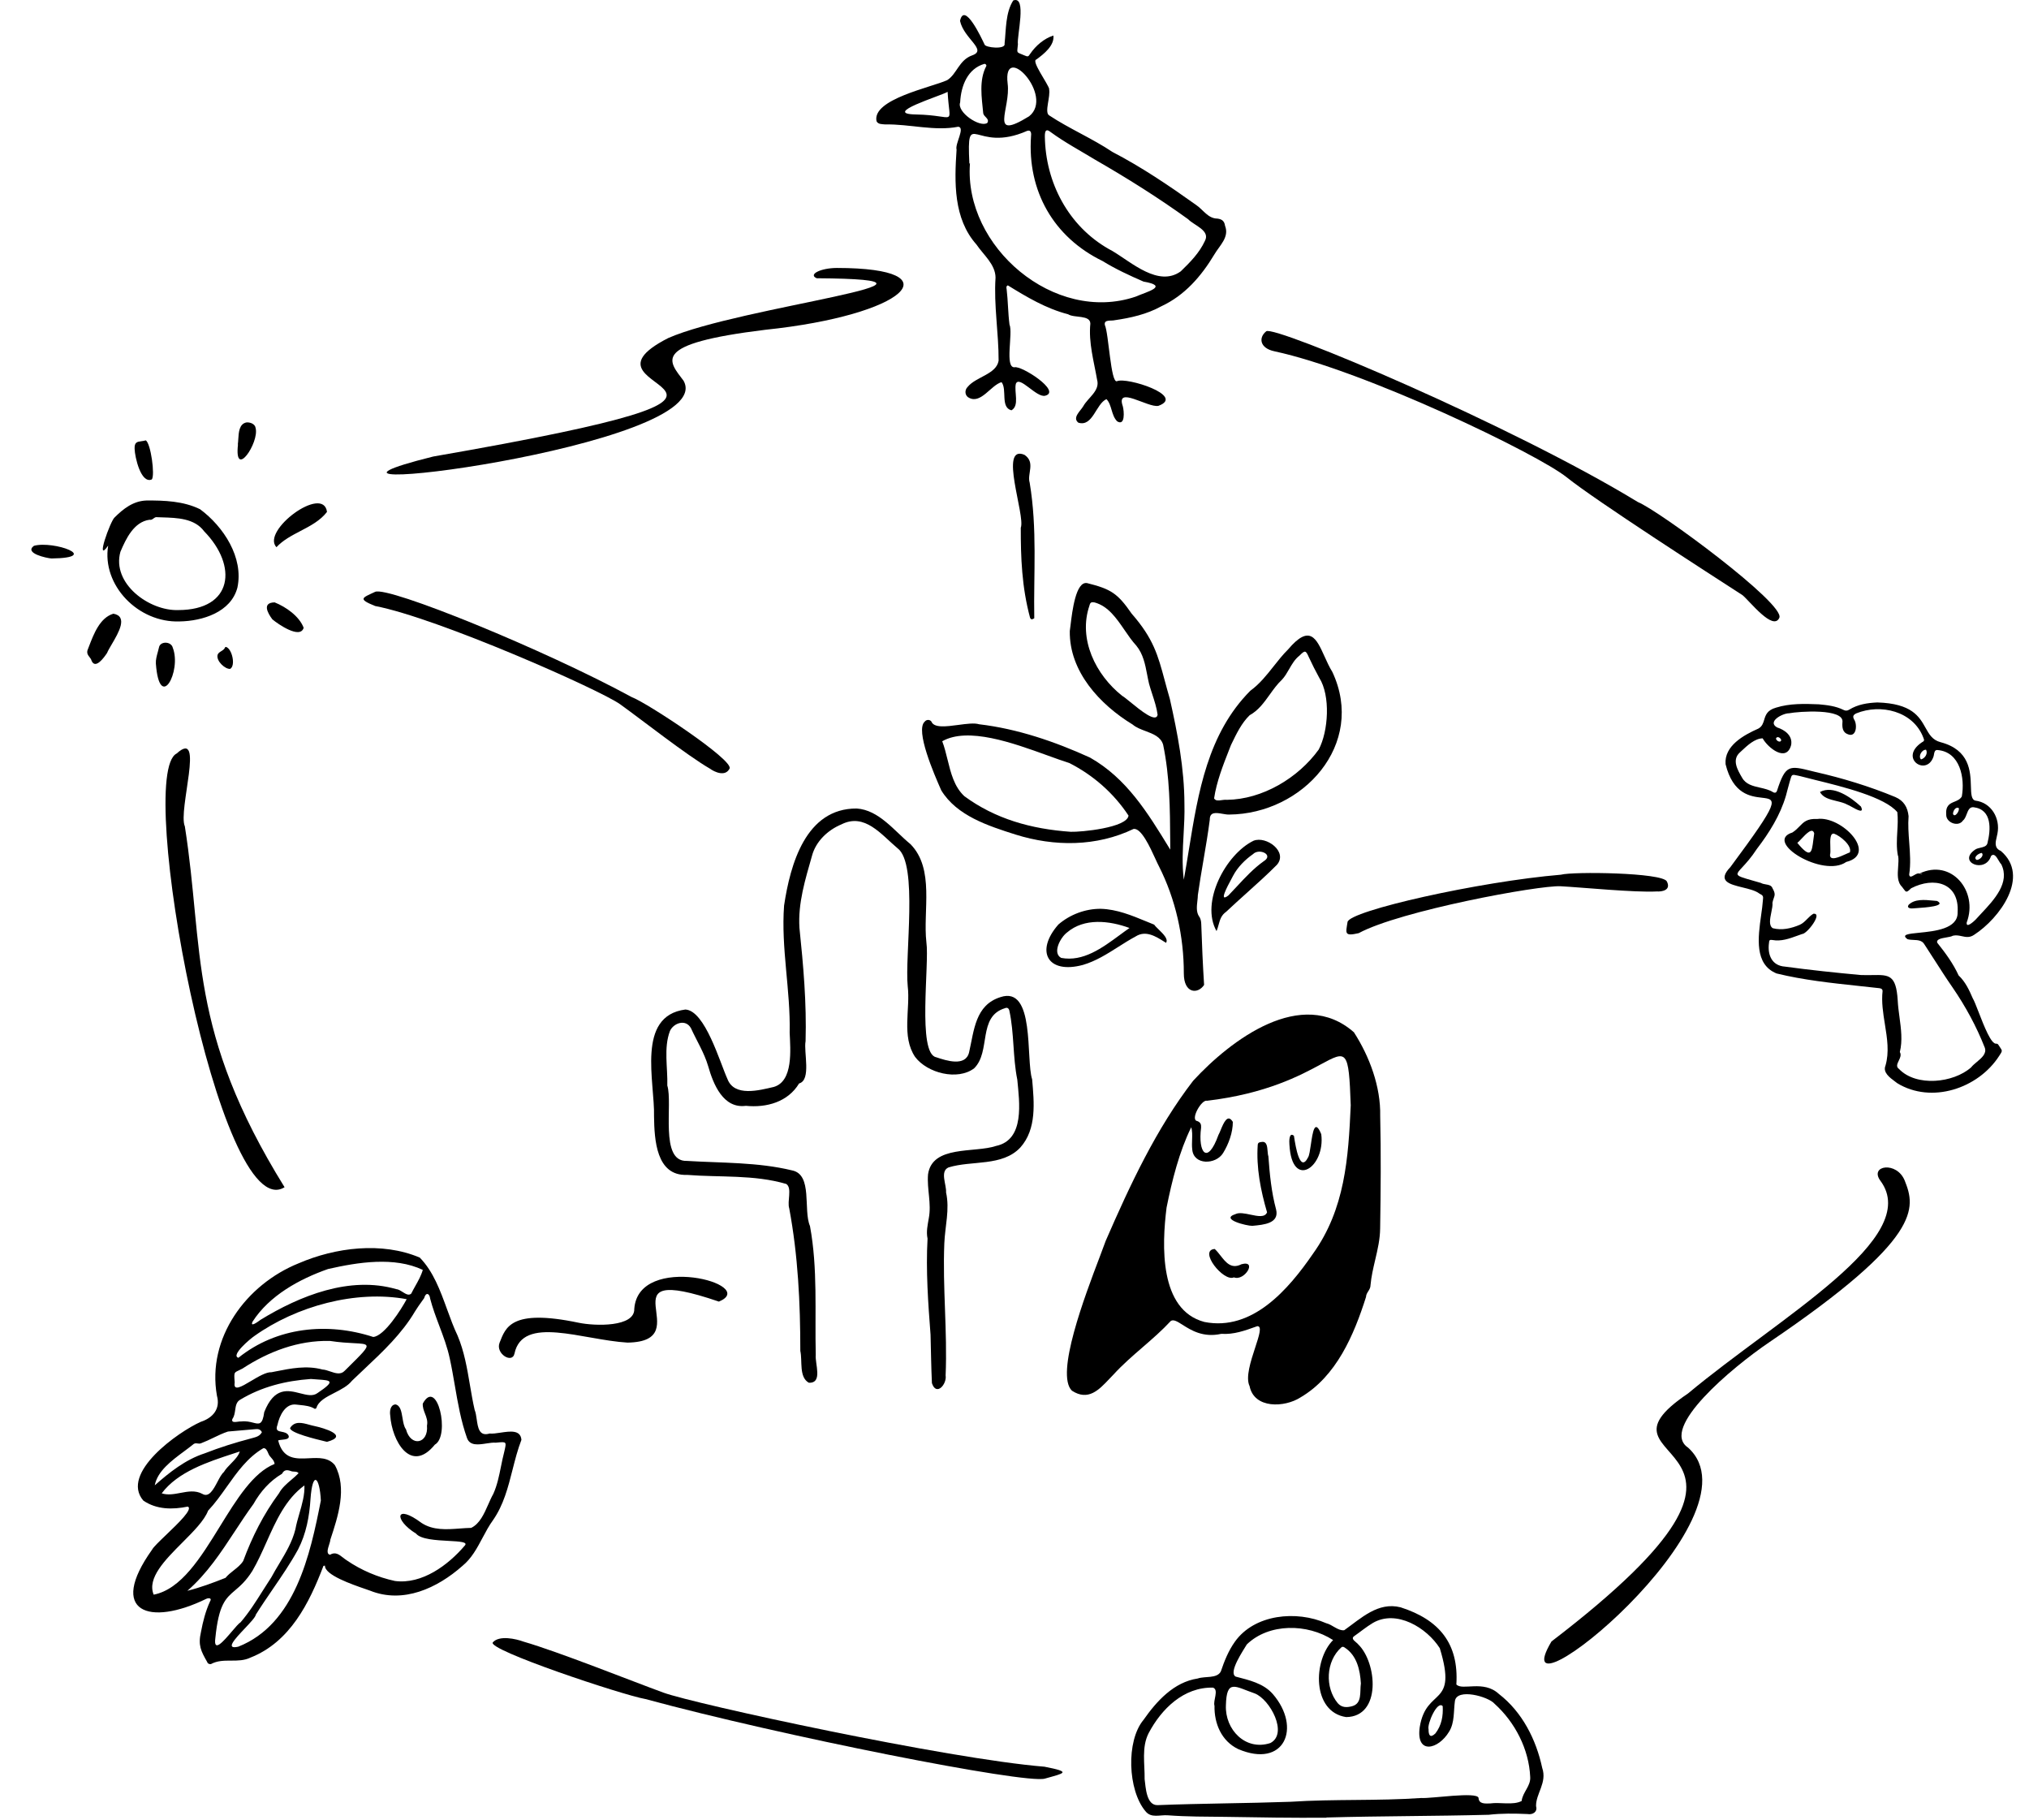 <svg width="387" height="347" viewBox="0 0 387 347" fill="none" xmlns="http://www.w3.org/2000/svg">
<path fill-rule="evenodd" clip-rule="evenodd" d="M176.695 179.69C177.295 183.826 174.931 200.905 178.561 201.607C180.495 202.261 184.171 203.465 184.838 200.676C185.804 196.464 186.003 191.666 190.813 190.148C197.478 187.91 195.623 201.976 196.866 205.832C197.237 210.223 197.776 215.292 194.607 218.826C191.163 222.487 185.384 221.242 180.914 222.62C179.224 223.369 180.556 225.922 180.446 227.381C181.172 230.651 180.245 233.83 180.114 237.109C179.768 245.51 180.72 253.892 180.362 262.287C180.633 263.924 178.603 266.346 177.75 263.757C177.602 260.682 177.571 257.598 177.487 254.52C177.032 248.539 176.576 242.289 176.915 236.194C176.633 234.878 176.938 233.581 177.152 232.308C177.694 229.5 176.776 226.737 177.009 223.941C177.81 218.321 185.881 219.906 189.993 218.519C195.509 217.346 194.433 210.152 194.034 205.888C193.155 201.535 193.457 197.031 192.515 192.708C192.395 192.236 192.085 192.075 191.677 192.256C186.428 193.851 189.051 200.522 185.803 203.72C182.653 206.107 176.881 204.653 174.543 201.549C171.906 197.625 173.658 192.401 173.135 188.067C172.538 182.29 175.167 164.712 171.202 161.766C168.091 159.165 164.947 154.952 160.485 157.204C157.883 158.289 155.595 160.448 154.868 163.222C153.598 167.699 152.181 172.206 152.481 176.929C153.23 184.147 153.859 191.278 153.651 198.551C153.258 200.587 154.792 205.963 152.413 206.609C150.282 210.144 146.214 211.267 142.266 210.873C137.935 211.452 136.052 206.746 135.076 203.322C134.326 200.758 132.893 198.488 131.79 196.069C130.778 194.231 128.447 195.111 127.78 196.607C126.556 199.842 127.38 203.59 127.278 207.003C128.373 210.48 125.761 221.549 130.983 221.376C137.687 221.788 144.54 221.6 151.082 223.188C155.055 223.982 153.165 230.741 154.49 233.795C155.995 241.912 155.395 250.171 155.593 258.381C155.423 260.05 156.984 263.797 154.273 263.679C152.347 262.605 153.077 259.511 152.649 257.615C152.649 248.486 152.213 239.417 150.534 230.429C150.1 229.116 151.134 226.553 149.972 225.776C143.836 223.967 137.351 224.544 131.028 224.042C125.141 224.275 124.817 217.303 124.746 212.911C124.924 206.318 121.288 193.747 130.719 192.51C134.473 192.685 137.314 202.614 138.744 205.746C140.055 209.211 144.801 207.917 147.592 207.271C151.325 206.182 150.757 200.142 150.616 196.949C150.799 188.819 148.95 180.812 149.551 172.687C150.738 164.789 153.691 154.131 163.399 154.176C167.655 154.464 170.552 158.437 173.658 160.972C178.327 165.726 176.004 173.69 176.695 179.69Z" fill="currentColor"/>
<path fill-rule="evenodd" clip-rule="evenodd" d="M45.448 83.753C45.426 84.117 45.405 84.46 45.359 84.751L45.393 84.754C44.618 91.574 49.496 84.413 48.754 81.616C48.651 80.815 47.667 80.491 47.003 80.556C45.624 80.832 45.528 82.425 45.448 83.753ZM25.676 85.608C25.617 84.318 26.158 84.245 26.948 84.139C27.212 84.103 27.505 84.064 27.813 83.974C28.769 84.587 29.592 90.663 28.954 91.427C26.876 92.314 25.719 87.144 25.676 85.608ZM34.003 116.337C44.47 116.318 45.364 107.877 38.938 101.316C37.114 98.844 33.814 98.745 30.903 98.658H30.903C30.513 98.647 30.13 98.635 29.759 98.618C29.557 98.661 29.403 98.774 29.254 98.883L29.254 98.883C29.041 99.04 28.839 99.188 28.521 99.114C25.534 99.516 24.022 102.738 22.965 105.23C21.288 111.277 28.458 116.526 34.003 116.337ZM20.63 104.045C18.05 107.719 21.063 99.324 21.853 98.68C23.507 97.032 25.401 95.531 27.909 95.443C31.366 95.415 35.014 95.559 38.16 97.107C42.625 100.415 46.509 106.307 45.281 112.061C44.05 116.748 38.626 118.432 34.253 118.504C26.357 118.786 19.384 111.596 20.63 104.045ZM62.37 97.617C61.09 99.284 59.199 100.272 57.31 101.258C55.637 102.132 53.967 103.005 52.728 104.347C49.747 101.227 61.688 92.348 62.37 97.617ZM16.965 123.278C16.867 123.534 16.772 123.782 16.679 124.02C16.544 124.63 16.789 124.94 17.049 125.269C17.218 125.481 17.393 125.702 17.474 126.017C18.22 127.708 19.895 125.309 20.421 124.517C20.589 124.097 20.931 123.516 21.316 122.861C22.63 120.625 24.45 117.527 21.627 117.028C19.068 117.783 17.894 120.852 16.965 123.278ZM30.104 124.316L30.104 124.316L30.104 124.316C30.197 123.978 30.291 123.636 30.367 123.291C30.754 122.225 32.682 122.336 32.961 123.531C34.678 127.978 30.429 135.927 29.73 126.545C29.685 125.835 29.891 125.087 30.104 124.316ZM51.944 118.099C53.02 119.006 57.27 121.955 57.919 119.712C57.072 117.494 54.549 115.739 52.385 114.87C49.989 114.913 51 116.837 51.944 118.099ZM9.811 106.497C8.965 106.442 4.528 105.517 6.47 104.083C10.204 103.048 19.502 106.38 9.811 106.497ZM42.204 124.171C41.9 124.361 41.599 124.549 41.498 124.887C41.214 126.069 42.97 127.651 43.91 127.547C44.979 126.915 44.263 123.768 43.15 123.378C43.104 123.348 42.94 123.399 42.933 123.434C42.821 123.786 42.511 123.979 42.204 124.171Z" fill="currentColor"/>
<path fill-rule="evenodd" clip-rule="evenodd" d="M180.743 17.515C179.385 18.313 168.044 21.713 174.706 21.829C182.625 21.979 181.115 24.372 180.743 17.515ZM183.133 19.525C182.443 21.386 186.909 24.388 188.308 23.445C188.826 22.609 187.614 22.32 187.529 21.544C187.252 18.62 186.689 15.319 188.115 12.607C188.219 12.394 187.967 12.14 187.736 12.185C184.628 13.086 183.299 16.247 183.133 19.525ZM192.19 15.935C192.834 20.703 188.449 27.003 196.287 22.175C201.207 18.274 191.195 7.703 192.19 15.935ZM199.312 26.818C199.691 35.608 204.312 43.74 212.186 47.87C215.838 50.033 220.975 54.807 225.215 51.738C227.001 50.004 228.764 48.226 229.82 45.937C230.89 43.937 227.733 42.982 226.618 41.804C220.921 37.693 214.994 33.973 208.908 30.474C206.045 28.73 203.075 27.152 200.363 25.162C199.055 24.106 199.303 25.992 199.312 26.818ZM184.893 31.172C184.93 31.172 184.966 31.171 185.003 31.171C183.814 47.051 201.129 61.804 216.603 56.569C218.724 55.634 223.111 54.563 218.103 53.694C215.422 52.529 212.775 51.307 210.284 49.77C200.928 45.219 195.937 36.389 196.649 26.032C196.725 25.5 196.702 24.699 195.922 24.952C185.904 29.395 184.364 20.263 184.893 31.172ZM200.089 16.961C200.425 18.396 199.172 21.362 200.08 21.981C203.97 24.557 208.302 26.379 212.189 28.98C217.782 31.883 222.97 35.402 228.099 39.055C229.51 39.993 230.375 41.671 232.213 41.684C233.15 41.81 233.534 42.217 233.659 43.056C234.509 45.226 232.636 46.787 231.621 48.521C229.123 52.683 225.956 56.341 221.491 58.412C218.722 59.938 215.687 60.615 212.591 61.065C211.942 61.241 210.515 60.864 210.734 61.975C211.474 63.568 211.856 73.17 213.048 72.692C214.858 71.847 226.241 75.469 220.94 77.394C218.928 77.784 212.753 73.462 214.158 77.472C214.406 78.384 214.644 81.304 213.086 80.348C211.922 79.188 212.108 77.195 211.038 76.111C209.026 77.002 208.448 81.461 205.674 80.6C204.471 79.639 206.106 78.356 206.62 77.456C207.541 75.805 209.845 74.518 209.254 72.415C208.642 68.88 207.606 65.34 207.966 61.718C207.96 60.004 204.874 60.68 203.723 59.927C199.538 58.858 195.824 56.635 192.231 54.418C191.843 54.573 191.973 54.93 192.005 55.199C192.269 57.421 192.257 59.661 192.545 61.888C193.258 63.518 191.57 70.147 193.507 70.038C194.792 69.666 202.498 74.592 199.39 75.453C197.728 75.951 194.423 71.49 193.757 73.189C193.397 74.742 194.497 77.349 192.917 78.244C190.767 77.694 192.132 74.26 191.028 72.873C189.027 73.439 187.145 77.002 184.899 75.894C184.032 75.534 183.9 74.42 184.578 73.764C186.162 71.835 190.042 71.376 190.47 68.779C190.491 63.491 189.531 58.239 189.883 52.943C189.866 50.411 187.584 48.613 186.249 46.635C181.835 41.679 182.033 34.752 182.452 28.536C182.114 27.437 184.148 24.316 182.773 24.166C178.27 25.065 173.474 23.631 168.854 23.729C168.251 23.664 167.494 23.74 167.185 23.113C166.283 18.932 177.581 16.675 180.653 15.291C182.523 14.121 182.891 11.455 185.442 10.552C188.377 9.513 183.842 7.401 183.109 3.978C183.931 0.206 187.234 7.311 187.777 8.461C187.864 9.1 191.876 9.49 191.606 8.343C191.901 5.629 191.77 2.412 193.259 0.087C195.937 -0.909 193.906 6.95 194.151 8.443C194.024 10.218 193.681 9.845 195.429 10.581C196.045 10.84 196.132 10.829 196.486 10.27C197.559 8.696 199.155 7.342 200.92 6.774C201.142 8.69 199.12 10.284 197.666 11.348C196.626 11.597 199.932 16 200.133 17.012L200.089 16.961Z" fill="currentColor"/>
<path fill-rule="evenodd" clip-rule="evenodd" d="M272.476 329.76C272.461 330.869 272.77 331.522 273.771 330.561C274.96 329.023 275.28 327.241 275.174 325.356C274.151 324.185 272.169 328.773 272.476 329.76ZM259.567 321.014C259.412 318.472 258.824 315.701 256.488 314.183C256.274 314.016 256.017 313.96 255.822 314.16C252.88 316.802 252.673 321.786 255.157 324.787C255.917 325.653 256.871 325.626 257.867 325.371C259.858 324.851 259.333 322.638 259.567 321.014ZM233.822 325.207C233.629 329.809 237.556 333.944 242.302 332.386C245.755 330.584 242.227 324.061 239.339 322.932C235.571 321.639 233.95 320.081 233.822 325.207ZM254.268 312.751C249.334 309.558 242.022 309.507 237.811 313.58C237.168 314.687 234.221 318.938 235.688 319.717C238.237 320.393 240.954 320.972 242.767 323.036C248.321 329.478 244.966 337.295 236.161 333.537C232.964 331.995 231.582 328.659 231.646 325.287C231.327 324.292 232.538 322.237 231.357 321.817C225.757 321.697 221.53 325.875 219.087 330.496C217.704 333.191 218.366 336.359 218.318 339.268C218.527 340.85 218.649 344.303 220.806 344.225C229.248 343.894 237.724 343.887 246.174 343.585C254.471 343.043 262.802 343.445 271.096 342.865C272.858 343.01 281.726 341.608 282.008 342.843C282.069 344.064 283.308 343.919 284.203 343.904C286.12 343.622 288.582 344.3 290.233 343.434C290.417 341.749 292.005 340.584 291.861 338.822C291.614 333.554 288.975 328.415 285.052 324.886C283.906 323.529 277.841 321.847 277.5 324.391C277.225 326.344 277.476 328.464 276.394 330.215C274.335 333.652 270.023 334.675 270.795 329.333C272.059 321.585 278.102 325.707 274.617 314.299C272.153 310.421 266.369 306.853 261.853 309.484C260.585 310.246 259.458 311.184 258.256 312.026C257.538 312.569 258.742 313.141 259.056 313.567C262.634 317.013 263.548 327.358 256.757 327.436C250.221 326.459 250.409 316.605 254.268 312.751ZM252.981 346.626C246.541 346.674 240.103 346.572 233.665 346.462C230.025 346.423 226.383 346.438 222.749 346.166C221.236 346.046 219.575 346.773 218.477 345.385C215.119 341.405 214.732 331.997 218.117 327.955C220.607 324.4 223.891 320.765 228.443 320.08C229.793 319.595 232.157 320.146 232.859 318.719C233.528 316.735 234.312 314.781 235.539 313.061C239.297 307.787 247.303 307.059 252.951 309.535C254.135 309.809 255.207 311.023 256.392 310.872C259.61 308.59 262.835 305.415 267.143 306.504C274.508 308.866 278.262 313.406 277.778 321.209C278.883 322.459 282.947 320.291 285.884 323.023C290.354 326.475 292.993 331.724 294.151 337.118C295.123 339.96 292.935 342.008 292.976 344.417C293.312 345.5 292.355 346.11 291.328 345.924C288.869 345.817 286.411 345.781 283.959 346.065C273.636 346.34 263.304 346.296 252.981 346.585C252.981 346.599 252.981 346.612 252.981 346.626Z" fill="currentColor"/>
<path fill-rule="evenodd" clip-rule="evenodd" d="M220.798 136.309C220.629 134.999 220.195 133.665 219.767 132.35C219.554 131.694 219.342 131.043 219.166 130.403C219.027 129.823 218.914 129.235 218.801 128.647L218.801 128.647C218.425 126.685 218.049 124.727 216.729 123.11C215.927 122.249 215.215 121.209 214.495 120.157L214.495 120.157C212.943 117.891 211.354 115.572 208.751 114.873C208.151 114.786 207.945 114.862 207.796 115.481C205.613 121.847 208.971 128.692 214.053 132.702C214.341 132.856 214.912 133.322 215.606 133.888L215.606 133.888C217.563 135.484 220.496 137.877 220.798 136.309ZM234.019 152.523C240.769 152.433 247.58 148.388 251.522 142.938C253.376 139.454 253.804 132.658 251.621 129.24C250.919 127.952 250.249 126.643 249.638 125.312C249.053 123.995 248.913 123.957 247.858 125.02C246.97 125.709 246.422 126.661 245.878 127.607C245.471 128.314 245.067 129.017 244.523 129.604C243.621 130.447 242.898 131.456 242.178 132.461C241.095 133.971 240.018 135.473 238.347 136.393C236.825 137.861 235.832 139.916 234.908 141.829L234.791 142.071C234.679 142.357 234.566 142.644 234.453 142.932L234.453 142.932C233.264 145.955 232.045 149.055 231.569 152.251C231.879 152.743 232.371 152.672 232.963 152.586C233.289 152.539 233.646 152.487 234.019 152.523ZM204.228 158.618C206.154 158.687 214.97 157.85 215.249 155.53C212.43 151.258 208.526 147.831 203.972 145.511C202.73 145.119 201.307 144.604 199.775 144.049L199.775 144.049C193.198 141.669 184.619 138.564 179.716 141.35C180.137 142.45 180.431 143.643 180.726 144.843C181.36 147.419 182.001 150.029 183.935 151.826C189.804 156.144 196.653 158.093 204.228 158.618ZM223.211 162.024C223.207 161.498 223.204 160.974 223.201 160.451C223.16 154.209 223.121 148.135 221.849 142.007C221.406 140.508 219.957 139.961 218.503 139.413C217.603 139.074 216.701 138.734 216.036 138.167C209.787 134.356 203.935 128.073 204.046 120.334C204.086 120.075 204.13 119.708 204.183 119.267L204.183 119.267C204.518 116.489 205.202 110.806 207.346 111.193C211.895 112.328 213.173 113.146 215.844 117.014C220.001 121.763 220.857 124.946 222.161 129.797C222.448 130.863 222.757 132.01 223.127 133.272C224.608 139.852 225.896 146.539 225.911 153.312C225.965 155.288 225.857 157.228 225.749 159.162C225.59 162.009 225.431 164.843 225.793 167.757C226.138 165.862 226.451 163.937 226.765 162.002L226.765 162.002C228.533 151.116 230.354 139.895 238.479 131.723C240.263 130.423 241.586 128.749 242.914 127.07C243.789 125.962 244.667 124.851 245.681 123.844C249.82 118.943 251.084 121.744 252.627 125.165C253.079 126.165 253.554 127.218 254.132 128.147C260.592 141.946 248.489 155.227 234.442 155.33C234.071 155.343 233.63 155.266 233.184 155.189C231.971 154.978 230.719 154.761 230.746 156.323C230.412 158.916 229.972 161.497 229.532 164.078C229.157 166.273 228.783 168.469 228.473 170.674C228.469 171.037 228.425 171.422 228.381 171.813C228.267 172.818 228.148 173.865 228.666 174.699C229.017 175.15 229.102 175.668 229.121 176.218C229.249 180.086 229.418 183.955 229.663 187.816C228.473 189.629 225.793 189.494 225.796 185.621C225.801 178.584 224.248 171.501 221.03 165.154C220.861 164.839 220.638 164.352 220.375 163.777L220.375 163.777C219.336 161.505 217.67 157.863 216.209 158.074C209.129 161.475 201.107 161.463 193.709 159.147L193.656 159.131C188.502 157.489 182.501 155.576 179.531 150.715L179.431 150.488C178.25 147.795 174.495 139.233 176.388 137.599C176.694 137.197 177.34 137.175 177.645 137.587C178.13 138.861 180.486 138.546 182.785 138.238H182.785C184.327 138.032 185.842 137.829 186.751 138.111C194.057 138.973 201.231 141.424 207.905 144.466C214.89 148.429 218.897 154.975 223.023 161.716L223.211 162.024ZM215.435 176.962C211.599 175.556 206.808 174.99 203.499 177.834C202.289 178.744 200.659 181.712 202.4 182.664C206.578 183.455 210.24 180.758 213.533 178.333L213.533 178.333C214.181 177.856 214.814 177.39 215.435 176.962ZM209.963 173.304C213.011 173.387 215.861 174.563 218.637 175.709C219.141 175.917 219.642 176.124 220.142 176.323C220.319 176.584 220.651 176.906 221.011 177.257C221.864 178.088 222.881 179.077 222.403 179.791C222.307 179.731 222.211 179.671 222.114 179.609C220.441 178.555 218.535 177.353 216.613 178.57C215.485 179.176 214.396 179.866 213.307 180.557L213.307 180.557C211.164 181.916 209.02 183.275 206.573 183.996C199.818 185.833 197.376 181.407 201.87 176.297C204.076 174.393 207.033 173.276 209.963 173.304ZM235.17 167.048C236.046 165.368 237.473 163.94 238.984 162.883C240.166 161.666 243.049 163.01 241.014 164.246C239.105 165.608 237.523 167.311 235.94 169.015C235.398 169.599 234.855 170.183 234.299 170.754C232.375 172.23 234.117 169.009 234.88 167.597C235.017 167.343 235.123 167.147 235.17 167.048ZM239.099 160.319C233.809 162.883 228.91 172.054 232.038 177.557C232.211 177.129 232.326 176.715 232.435 176.319C232.701 175.363 232.935 174.52 233.883 173.859C235.16 172.652 236.469 171.476 237.777 170.3C239.738 168.538 241.699 166.776 243.556 164.908C245.693 162.422 241.535 159.361 239.099 160.319Z" fill="currentColor"/>
<path fill-rule="evenodd" clip-rule="evenodd" d="M338.748 140.803C338.965 140.307 339.637 140.684 339.742 141.136C339.608 141.75 338.716 141.239 338.748 140.803ZM372.507 155.201C372.501 154.683 372.951 153.826 373.571 154.068C373.902 154.474 372.84 156.088 372.507 155.201ZM377.997 162.649C378.517 163.202 377.49 164.039 377.015 163.976C376.306 163.557 377.288 162.728 377.997 162.649ZM366.406 144.814C365.806 144.186 366.589 142.915 367.366 142.97C367.748 143.673 367.192 144.603 366.406 144.814ZM362.046 163.209L362.004 163.207C361.7 161.67 361.79 160.124 361.879 158.585C361.952 157.34 362.024 156.101 361.887 154.875C359.506 151.996 351.541 150.037 346.234 148.732C345.118 148.457 344.12 148.212 343.316 147.993C343.164 147.96 343.027 147.929 342.903 147.901C342.332 147.773 342.047 147.71 341.866 147.818C341.686 147.925 341.607 148.201 341.45 148.75L341.45 148.75C341.413 148.88 341.371 149.026 341.323 149.188C341.17 149.703 341.035 150.222 340.901 150.742L340.901 150.742L340.901 150.742L340.901 150.743C340.815 151.076 340.729 151.409 340.638 151.74C339.556 155.444 337.445 158.818 335.109 161.865C333.998 163.57 332.991 164.654 332.307 165.39C331.699 166.045 331.347 166.423 331.408 166.717C331.49 167.119 332.345 167.362 334.371 167.939L334.371 167.939C334.81 168.064 335.304 168.204 335.857 168.366C336.149 168.536 336.491 168.594 336.822 168.65C337.374 168.743 337.895 168.831 338.099 169.427C338.644 170.365 338.514 170.728 338.311 171.293C338.229 171.524 338.133 171.79 338.068 172.142C338.127 172.623 337.992 173.284 337.852 173.97C337.601 175.197 337.334 176.504 338.131 177.003C339.873 177.46 341.657 177.04 343.28 176.352C343.84 176.103 344.267 175.674 344.697 175.241L344.697 175.241C345.06 174.877 345.424 174.51 345.873 174.247C347.76 174.051 344.645 178.127 343.726 178.109C343.433 178.21 343.14 178.316 342.845 178.424L342.845 178.424C341.294 178.988 339.713 179.564 338.041 179.249C337.568 179.165 337.415 179.299 337.411 179.792C337.088 182.064 337.941 184.163 340.473 184.329C345.272 184.98 350.075 185.484 354.889 185.929C355.723 185.962 356.47 185.95 357.138 185.939H357.138H357.138C360.29 185.887 361.661 185.864 361.958 190.759C362.01 191.809 362.153 192.874 362.296 193.942L362.296 193.942C362.598 196.191 362.901 198.452 362.365 200.617C362.69 201.165 362.414 201.737 362.156 202.273C361.868 202.87 361.603 203.421 362.208 203.846C365.496 207.282 372.581 206.536 375.967 203.535C376.227 203.194 376.624 202.862 377.034 202.52C377.961 201.747 378.953 200.919 378.577 199.81C376.983 195.739 374.894 191.904 372.423 188.302C371.246 186.613 370.138 184.88 369.029 183.148C368.371 182.118 367.712 181.089 367.04 180.07C366.595 179.309 365.795 179.274 364.988 179.238C364.589 179.22 364.189 179.202 363.829 179.097C362.594 178.212 363.961 178.076 366.01 177.872C369.005 177.574 373.459 177.131 373.386 173.992C373.746 168.327 368.875 167.13 364.519 169.387C363.627 170.264 363.559 170.171 363.084 169.518C362.998 169.399 362.898 169.261 362.777 169.107C361.83 168.177 361.936 166.74 362.039 165.333C362.094 164.59 362.148 163.856 362.046 163.209ZM365.092 166.882C365.447 166.675 365.833 166.45 366.116 166.593C366.17 166.598 366.225 166.601 366.279 166.604H366.279C366.405 166.611 366.53 166.618 366.653 166.647C366.549 166.533 366.411 166.55 366.272 166.567C366.218 166.574 366.164 166.58 366.112 166.579C372.182 163.652 377.374 169.95 375.121 175.901C374.966 177.1 376.459 175.723 376.802 175.382C377.135 175.007 377.505 174.612 377.892 174.201L377.892 174.201L377.892 174.201C380.348 171.587 383.456 168.28 381.7 164.795C381.543 164.652 381.38 164.378 381.207 164.086C380.803 163.404 380.343 162.627 379.762 163.232C378.68 166.66 373.247 164.413 376.717 162.021C376.984 161.83 377.354 161.745 377.723 161.66C378.318 161.523 378.911 161.387 379.069 160.811C379.731 158.175 379.983 154.373 376.437 153.933C375.651 153.849 375.388 154.535 375.115 155.246C374.932 155.724 374.744 156.213 374.39 156.488C373.532 157.745 371.259 156.908 371.213 155.45C371.05 153.59 371.913 153.236 372.795 152.874C373.324 152.657 373.86 152.437 374.185 151.889C374.811 148.368 373.869 143.375 369.545 143.025C369.027 142.978 368.948 143.439 368.872 143.879L368.872 143.879L368.872 143.879C368.84 144.065 368.809 144.247 368.745 144.386C367.385 148.088 362.144 144.583 366.533 141.581C367.062 141.304 367.065 141.183 366.839 140.643C364.903 135.596 358.703 134.141 354.047 136.037C353.454 136.341 353.333 136.632 353.652 137.213C354.277 138.155 354.114 140.631 352.516 140.041C351.456 139.708 351.343 138.747 351.416 137.755C351.836 135.01 342.983 135.671 341.238 136.017C339.996 136.007 336.997 137.616 338.949 138.714C340.445 139.192 341.939 140.287 341.637 142.047C340.76 145.474 337.195 142.601 336.198 140.798C334.703 140.822 333.3 142.136 332.172 143.191L332.172 143.192L332.171 143.193C332.054 143.302 331.94 143.409 331.829 143.511C330.288 144.919 331.422 146.849 332.282 148.311L332.284 148.315C333.003 149.587 334.337 149.891 335.693 150.199C336.588 150.403 337.493 150.609 338.239 151.097C338.568 151.249 338.81 151.142 338.934 150.807C340.559 145.796 341.249 145.967 345.576 147.039L345.577 147.04L345.577 147.04C345.792 147.093 346.016 147.148 346.25 147.206C351.453 148.388 356.565 149.947 361.5 151.99C363.136 152.694 363.856 153.958 364.031 155.634C363.903 157.309 364.028 158.979 364.154 160.648V160.648V160.648C364.308 162.693 364.461 164.736 364.147 166.777C364.226 167.387 364.634 167.149 365.092 166.882ZM352.707 135.33C354.349 134.318 356.176 134.036 358.075 133.953C364.662 134.145 366.076 136.666 367.261 138.779C367.959 140.025 368.579 141.129 370.133 141.53C375.715 143 375.837 147.128 375.92 149.933C375.962 151.385 375.995 152.483 376.769 152.673C379.811 153.04 381.564 156.058 380.98 158.971C380.943 159.173 380.894 159.378 380.846 159.582C380.594 160.654 380.342 161.722 381.627 162.267C387.329 167.119 381.343 175.144 376.577 178.233C375.706 178.854 374.96 178.692 374.189 178.525C373.649 178.408 373.096 178.288 372.481 178.433C372.234 178.591 371.748 178.675 371.236 178.762C370.296 178.924 369.273 179.1 369.5 179.776C371.07 181.738 372.539 183.736 373.576 186.008C374.855 187.216 375.582 188.764 376.26 190.342C376.532 190.789 376.937 191.832 377.409 193.047L377.409 193.047C378.442 195.704 379.793 199.182 380.768 199.024C380.876 199.002 381.068 199.097 381.129 199.196C381.271 199.423 381.393 199.6 381.494 199.746L381.494 199.746L381.494 199.746C381.927 200.372 381.95 200.406 381.311 201.355C377.306 207.588 368.384 210.538 361.881 206.565C361.744 206.457 361.59 206.343 361.428 206.223L361.427 206.223L361.427 206.223C360.423 205.48 359.097 204.5 359.621 203.221C360.373 200.659 359.946 198.001 359.516 195.323C359.176 193.204 358.834 191.072 359.073 188.967C359.045 188.482 358.595 188.445 358.191 188.411C358.087 188.403 357.985 188.394 357.895 188.379C356.785 188.254 355.671 188.135 354.557 188.016C349.289 187.455 343.99 186.89 338.858 185.634C334.591 183.907 335.314 178.753 335.91 174.508C336.054 173.486 336.19 172.516 336.247 171.66C336.347 170.902 336.292 170.748 335.562 170.391C334.851 169.835 333.603 169.529 332.38 169.23C329.87 168.616 327.468 168.028 330.043 165.348C339.564 152.526 338.932 152.452 336.042 152.117C333.909 151.87 330.546 151.48 329.125 145.721C328.848 142.221 332.609 140.16 335.374 138.941C336.103 138.539 336.294 137.911 336.492 137.258C336.764 136.364 337.05 135.423 338.75 134.943C341.361 134.117 344.188 134.197 346.905 134.307C348.522 134.455 350.128 134.638 351.608 135.37C351.997 135.563 352.327 135.565 352.707 135.33ZM343.561 159.992L343.561 159.992L343.561 159.992C343.251 160.324 342.983 160.61 342.812 160.729C345.406 163.879 345.57 162.561 345.865 160.177V160.177C345.913 159.785 345.965 159.365 346.032 158.932C345.721 157.68 344.462 159.028 343.561 159.992ZM349.107 161.486C349.128 162.118 349.148 162.7 349.049 162.993C348.993 164.266 350.85 163.422 352.043 162.879C352.372 162.729 352.65 162.603 352.824 162.55C353.321 161.292 351.026 159.395 349.813 158.971C349.018 158.845 349.066 160.261 349.107 161.486ZM343.247 157.562C344.031 156.752 344.684 156.076 346.609 156.173C351.227 155.529 358.29 162.831 352.143 164.368C347.759 167.487 336.283 160.489 341.869 158.753C342.463 158.372 342.87 157.951 343.247 157.562ZM347.135 151.027C347.702 152.125 349.004 152.442 350.294 152.755C351.054 152.94 351.81 153.124 352.409 153.466C352.557 153.512 352.84 153.67 353.169 153.853C354.177 154.415 355.618 155.218 354.942 153.802C353.025 152.031 349.675 149.662 347.135 151.027ZM365.545 173.174C365.265 173.193 365.057 173.207 364.964 173.219C364.536 173.279 363.623 173.225 364.018 172.57C365.159 171.393 367.085 171.581 368.708 171.739C368.97 171.764 369.223 171.789 369.465 171.807C371.345 172.786 367.193 173.064 365.545 173.174Z" fill="currentColor"/>
<path fill-rule="evenodd" clip-rule="evenodd" d="M49.955 273.105C49.601 272.436 49.104 272.486 48.468 272.551L48.453 272.552C46.794 272.687 45.136 272.827 43.48 272.984C42.55 273.286 41.633 273.727 40.711 274.169L40.711 274.169C39.958 274.531 39.202 274.894 38.434 275.184C38.139 275.329 37.899 275.293 37.669 275.258C37.366 275.212 37.081 275.169 36.711 275.544C36.218 275.941 35.673 276.346 35.109 276.764L35.109 276.764C32.728 278.53 30.021 280.538 29.521 283.241C32.283 280.8 35.355 278.335 39.029 277.147C41.903 276.02 44.847 275.097 47.834 274.313C47.956 274.277 48.078 274.245 48.197 274.213C48.905 274.024 49.553 273.851 49.955 273.105ZM45.736 276.788C45.341 276.918 44.939 277.05 44.532 277.183C39.607 278.794 33.918 280.655 30.842 284.771C32.016 285.143 33.22 284.915 34.421 284.688C35.835 284.421 37.244 284.154 38.592 284.87C39.86 285.635 40.704 284.037 41.483 282.562C41.887 281.796 42.274 281.063 42.694 280.712C43.049 280.118 43.565 279.593 44.076 279.071C44.776 278.358 45.468 277.652 45.736 276.788ZM59.303 262.961C54.485 263.308 49.942 264.426 45.799 266.921C45.082 267.332 44.97 268.101 44.855 268.894C44.767 269.497 44.678 270.113 44.318 270.594C44.089 271.289 44.801 271.19 45.41 271.105L45.41 271.105C45.654 271.071 45.882 271.039 46.026 271.062C46.943 270.953 47.683 271.142 48.28 271.295C49.445 271.594 50.067 271.753 50.398 269.283C52.318 264.431 54.951 265.104 57.248 265.691C58.522 266.016 59.691 266.315 60.58 265.633C64.072 263.292 63.114 263.227 60.612 263.059C60.211 263.032 59.771 263.003 59.303 262.961ZM35.735 303.356C38.292 302.707 40.6 301.843 43.014 300.885C43.458 300.34 44.013 299.903 44.566 299.468C45.248 298.931 45.925 298.397 46.386 297.668C48.098 293.049 50.26 288.753 53.204 284.771C53.775 283.708 54.69 282.933 55.585 282.174L55.585 282.174C56.06 281.771 56.531 281.373 56.94 280.938C56.78 280.666 56.435 280.646 56.095 280.627C55.875 280.615 55.656 280.602 55.49 280.521C54.781 280.276 54.211 280.222 53.799 281.03C51.445 282.423 49.694 284.412 48.337 286.811C47.099 288.503 45.953 290.248 44.811 291.988C42.142 296.051 39.492 300.087 35.735 303.356ZM61.198 286.139C60.966 281.545 59.61 280.401 59.223 285.848C59.017 289.165 58.392 292.498 56.855 295.465C55.41 298.1 53.717 300.574 52.023 303.048C50.929 304.646 49.835 306.244 48.807 307.886C48.734 308.37 47.726 309.438 46.672 310.555C44.83 312.506 42.847 314.607 45.456 314.008C56.309 309.713 59.179 296.415 61.198 286.139ZM62.915 255.704C56.851 255.576 51.256 257.714 46.24 260.982C45.957 261.132 45.722 261.242 45.529 261.333C45.172 261.5 44.957 261.601 44.834 261.77C44.647 262.028 44.678 262.443 44.755 263.494C44.758 263.54 44.762 263.586 44.765 263.635C44.475 265.377 46.037 264.444 47.87 263.35C49.245 262.53 50.772 261.618 51.785 261.675C52.024 261.628 52.263 261.58 52.503 261.533C55.485 260.938 58.499 260.338 61.5 261.158C61.967 261.18 62.469 261.352 62.972 261.524C63.978 261.868 64.993 262.214 65.758 261.383C65.959 261.184 66.153 260.993 66.339 260.809C69.01 258.171 70.115 257.08 69.894 256.593C69.737 256.25 68.921 256.207 67.529 256.135C66.372 256.075 64.818 255.995 62.915 255.704ZM80.641 242.158C75.215 239.596 68.294 240.693 62.576 241.991C57.096 243.912 51.372 247.056 48.168 252.04C47.659 253.179 49.161 252.071 49.632 251.724L49.703 251.672C57.23 247.073 66.726 243.268 75.57 245.829C75.961 245.848 76.376 246.11 76.783 246.367C77.382 246.746 77.966 247.115 78.435 246.683C78.676 246.192 78.948 245.706 79.221 245.22L79.222 245.22C79.78 244.225 80.342 243.225 80.641 242.158ZM41.073 312.378C40.684 315.265 42.638 312.971 44.232 311.1L44.232 311.1C44.93 310.281 45.558 309.543 45.891 309.356C47.505 307.482 48.832 305.376 50.155 303.276L50.155 303.276L50.155 303.275C50.685 302.435 51.214 301.595 51.76 300.771C52.224 299.904 52.732 299.057 53.239 298.21L53.239 298.21C54.494 296.117 55.748 294.025 56.341 291.625C56.523 290.626 56.814 289.619 57.106 288.608C57.622 286.825 58.141 285.033 58.062 283.26C54.498 285.854 52.648 289.995 50.825 294.075C49.979 295.968 49.139 297.849 48.136 299.556C46.919 301.492 45.813 302.434 44.847 303.257C43.037 304.799 41.717 305.924 41.073 312.378ZM29.313 304.091C34.552 303.067 38.276 297.029 41.939 291.091C45.139 285.902 48.292 280.79 52.367 279.167C52.336 278.674 52.041 278.339 51.745 278.003C51.531 277.761 51.318 277.519 51.202 277.217C51.193 277.196 51.184 277.174 51.174 277.151C51.168 277.136 51.161 277.12 51.154 277.104C50.976 276.682 50.714 276.062 50.208 276.172C47.228 277.916 45.248 280.706 43.27 283.491C42.139 285.086 41.008 286.679 39.691 288.074C38.979 289.948 36.921 292.011 34.801 294.137C31.483 297.464 28.012 300.943 29.313 304.091ZM77.568 247.745C67.851 245.96 56.519 249.059 48.489 254.789C47.749 255.287 43.942 258.461 45.47 258.92C52.76 253.06 62.452 252.1 71.189 254.951C73.308 254.774 76.54 249.681 77.568 247.745ZM53.052 274.674C53.971 278.328 56.445 278.204 58.926 278.08C60.795 277.986 62.667 277.892 63.883 279.41C66.264 283.771 64.465 289.208 63.005 293.617C62.998 293.854 62.889 294.193 62.774 294.557L62.774 294.557C62.512 295.38 62.211 296.326 62.949 296.478C63.949 295.865 64.679 296.439 65.432 297.031C65.659 297.21 65.889 297.391 66.129 297.541C68.889 299.431 72.056 300.776 75.334 301.483C80.485 302.161 85.478 298.465 88.661 294.719C89.278 294.038 87.652 293.951 85.574 293.838C83.212 293.711 80.264 293.552 79.359 292.454C75.03 289.775 75.407 286.669 80.398 290.412C82.601 291.854 85.162 291.665 87.68 291.479C88.416 291.424 89.149 291.37 89.868 291.357C91.498 290.58 92.34 288.67 93.133 286.871C93.444 286.165 93.748 285.476 94.088 284.88C94.832 283.227 95.191 281.451 95.549 279.677C95.733 278.763 95.917 277.85 96.154 276.954C96.172 276.873 96.19 276.795 96.208 276.72C96.417 275.817 96.521 275.366 96.343 275.162C96.165 274.959 95.706 275.003 94.789 275.089C94.716 275.096 94.639 275.104 94.56 275.111C94.044 275.063 93.413 275.16 92.761 275.26L92.761 275.26C91.255 275.492 89.641 275.741 89.083 274.249C87.919 270.976 87.335 267.588 86.75 264.195C86.454 262.48 86.158 260.763 85.787 259.06C85.332 256.919 84.565 254.882 83.797 252.845C83.15 251.127 82.502 249.408 82.042 247.626C81.941 246.615 81.212 246.363 80.903 247.541C80.777 247.718 80.65 247.895 80.522 248.072C80.049 248.729 79.576 249.387 79.157 250.076C76.649 254.329 73.037 257.727 69.455 261.096C68.679 261.826 67.904 262.554 67.143 263.29C66.349 264.294 65.044 264.963 63.782 265.61C62.22 266.41 60.724 267.177 60.344 268.503C60.336 268.544 60.274 268.573 60.197 268.609C60.157 268.627 60.113 268.648 60.071 268.673C59.205 268.126 58.209 268.024 57.215 267.923H57.215C56.996 267.9 56.777 267.878 56.56 267.851C54.425 267.534 53.294 269.987 52.915 271.737C52.505 272.792 53.058 272.9 53.723 273.03C54.202 273.123 54.738 273.228 55.016 273.704C55.333 274.395 54.501 274.478 53.787 274.55C53.492 274.579 53.218 274.607 53.052 274.674ZM61.697 298.597C58.982 305.722 55.299 313.127 47.775 316.091C46.587 316.666 45.328 316.667 44.073 316.667C42.757 316.667 41.445 316.667 40.223 317.332C39.921 317.353 39.62 317.273 39.521 316.935C38.315 314.822 37.746 313.735 38.34 311.168C38.71 309.187 39.209 307.245 40.047 305.403C40.504 304.72 39.789 304.67 39.326 304.894C28.502 310.177 20.455 307.503 29.006 295.511C29.251 295.025 30.406 293.918 31.711 292.667C34.045 290.431 36.86 287.733 35.818 287.297C32.903 287.892 29.872 287.885 27.338 286.151C22.857 280.916 34.013 273.032 38.296 271.133C40.609 270.371 42.077 268.661 41.377 266.153C39.421 255.139 46.97 244.943 56.922 240.92C63.982 237.863 72.856 236.757 80.059 239.81C82.639 242.437 83.961 246.072 85.267 249.663C85.897 251.393 86.522 253.113 87.283 254.705C88.549 257.718 89.088 260.899 89.628 264.083C89.899 265.681 90.17 267.28 90.533 268.859C90.734 269.335 90.826 269.976 90.921 270.629C91.156 272.262 91.402 273.972 93.387 273.363C93.937 273.428 94.675 273.317 95.447 273.201C97.279 272.925 99.303 272.62 99.453 274.572C98.739 276.414 98.248 278.346 97.757 280.279C96.908 283.621 96.058 286.967 94.052 289.858C93.277 290.922 92.654 292.093 92.033 293.261C90.991 295.22 89.953 297.172 88.202 298.605C83.4 302.853 76.915 305.864 70.588 303.329C70.364 303.247 70.058 303.141 69.695 303.016L69.693 303.016C67.171 302.148 61.887 300.329 61.983 298.557L61.87 298.573L61.697 298.597ZM81.44 271.854C81.619 270.998 81.342 270.285 81.066 269.573C80.829 268.963 80.593 268.354 80.641 267.655C83.399 262.576 85.927 273.82 82.943 275.482C78.337 281.147 74.733 274.723 74.428 269.909C74.302 269.104 74.442 267.871 75.44 267.813C76.378 268.018 76.575 269.204 76.772 270.396C76.909 271.221 77.047 272.05 77.432 272.556C78.35 276.002 81.755 275.331 81.44 271.854ZM62.01 274.862C62.156 274.897 62.277 274.925 62.367 274.948C66.73 273.761 61.706 272.298 59.977 271.934C59.657 271.872 59.323 271.78 58.984 271.687C57.631 271.315 56.2 270.921 55.333 272.308C55.259 273.242 60.32 274.456 62.01 274.862Z" fill="currentColor"/>
<path fill-rule="evenodd" clip-rule="evenodd" d="M251.891 202.982C256.924 200.267 257.254 200.089 257.631 210.775C257.178 220.868 256.543 230.542 250.442 239.063C245.777 245.854 238.879 253.904 229.725 252.09C221.065 249.805 221.61 237.417 222.503 230.286C223.542 225.117 224.92 219.605 227.206 214.964C227.432 215.666 227.402 216.517 227.372 217.37V217.37V217.37C227.35 217.97 227.329 218.571 227.397 219.123C227.595 222.25 231.92 222.13 233.296 219.864C234.354 218.134 235.146 215.964 235.144 213.938C234.142 212.292 233.376 214.15 232.82 215.499C232.662 215.881 232.522 216.223 232.397 216.432C230.306 222.246 228.462 219.864 229.09 215.029C229.118 214.457 229.026 214.037 228.369 213.781C226.937 213.58 229.172 209.628 230.195 209.912C241.53 208.571 248.067 205.044 251.891 202.982ZM263.24 234.235C263.354 227.145 263.417 219.871 263.251 212.811C263.37 207.235 261.219 201.473 258.241 196.851C248.29 188.083 234.788 198.268 227.584 206.084C220.531 215.224 215.529 225.976 210.899 236.614C210.642 237.346 210.245 238.391 209.765 239.653C206.935 247.091 201.235 262.075 204.453 265.195C207.553 267.212 209.582 265.067 211.59 262.944L211.59 262.944C211.853 262.666 212.115 262.389 212.379 262.122C214.094 260.242 216.011 258.582 217.928 256.922L217.928 256.922L217.928 256.922C219.787 255.311 221.648 253.7 223.325 251.887C223.871 251.566 224.584 252.018 225.56 252.637C227.166 253.657 229.487 255.129 232.953 254.352C235.287 254.523 237.471 253.735 239.627 252.957L239.799 252.895C240.765 252.842 240.16 254.685 239.408 256.975C238.564 259.546 237.535 262.681 238.339 264.325C239.219 268.683 245.028 268.417 248.036 266.483C254.896 262.469 258.237 254.597 260.547 247.316C260.556 246.9 260.759 246.575 260.966 246.246C261.185 245.896 261.408 245.54 261.405 245.062C261.549 243.435 261.921 241.848 262.293 240.264L262.293 240.264C262.76 238.277 263.225 236.293 263.24 234.235ZM235.643 231.525C232.611 232.498 237.85 233.793 238.858 233.758L238.947 233.75C241.074 233.556 244.044 233.286 243.394 230.636C242.497 227.315 242.174 223.916 241.925 220.497C241.835 220.25 241.805 219.893 241.774 219.518C241.706 218.69 241.63 217.773 240.879 217.742C240.821 217.748 240.764 217.754 240.708 217.759C240.294 217.797 239.927 217.831 239.893 218.317C239.59 222.657 240.455 227.021 241.671 231.18C241.265 232.206 239.91 231.92 238.516 231.626C237.444 231.4 236.349 231.17 235.643 231.525ZM245.936 218.29C245.888 217.716 245.833 215.797 246.797 216.587C246.809 216.659 246.823 216.748 246.839 216.852C247.097 218.503 247.927 223.82 249.502 220.687C249.725 220.335 249.874 219.312 250.033 218.224C250.373 215.891 250.757 213.255 252.009 216.28C252.831 222.582 246.414 226.98 245.939 218.29H245.936ZM231.69 238.171C228.515 238.385 233.369 244.517 235.346 243.583C237.367 244.382 239.894 240.252 236.807 241.074C234.866 242.079 233.83 240.757 232.798 239.44C232.441 238.984 232.084 238.529 231.69 238.171Z" fill="currentColor"/>
<path d="M71.543 112.862C73.975 111.717 103.875 123.892 120.514 132.945C123.351 133.978 139.968 144.94 139.157 146.558C138.347 148.175 136.298 147.232 135.375 146.558C131.052 144.064 122.122 137.05 118.285 134.3C114.449 131.551 83.499 117.849 71.543 115.558C68.143 114.188 69.111 114.008 71.543 112.862Z" fill="currentColor"/>
<path d="M257.022 175.82C257.352 173.682 282.134 168.106 297.721 166.8C299.976 166.175 317.058 166.386 317.922 168.074C318.786 169.761 317.002 170.057 316.002 169.994C311.841 170.222 301.775 169.222 297.659 169.001C293.543 168.78 267.024 173.684 259.148 177.946C256.341 178.591 256.691 177.958 257.022 175.82Z" fill="currentColor"/>
<path d="M241.52 63.173C243.038 61.968 288.316 81.057 312.398 95.735C316.504 97.41 340.554 115.184 339.381 117.807C338.207 120.429 333.701 114.592 332.365 113.499C326.108 109.456 304.378 95.476 298.825 91.018C293.272 86.56 260.342 70.694 243.038 66.979C240.282 66.387 240.002 64.379 241.52 63.173Z" fill="currentColor"/>
<path d="M199.278 339.173C195.538 340.228 149.036 331.035 123.115 323.998C118.705 323.228 92.78 314.579 94.002 313.185C95.225 311.791 98.413 312.513 99.855 313.049C106.592 314.996 120.546 320.592 126.537 322.773C132.527 324.955 180.682 335.397 199.224 336.899C204.512 337.932 203.017 338.119 199.278 339.173Z" fill="currentColor"/>
<path fill-rule="evenodd" clip-rule="evenodd" d="M130.379 72.607C127.542 68.819 123.932 65.574 145.98 62.887C172.745 60.094 182.281 51.116 159.635 51.098C156.507 51.104 154.079 52.346 155.778 53.06C188.699 53.278 141.15 58.434 127.448 64.467C105.926 75.454 162.59 73.179 82.624 87.058C45.494 96.294 137.515 85.246 130.379 72.607Z" fill="currentColor"/>
<path fill-rule="evenodd" clip-rule="evenodd" d="M120.979 249.598C121.085 253.079 113.548 252.903 110.343 252.232C97.353 249.512 96.442 253.197 95.295 256.026C94.445 258.122 97.706 260.125 98.128 258.122C99.685 250.736 111.086 255.515 119.684 256.026C133.69 255.816 114.184 240.378 137.12 248.205C144.945 244.967 121.745 238.756 120.979 249.598Z" fill="currentColor"/>
<path fill-rule="evenodd" clip-rule="evenodd" d="M321.964 276.045C316.521 272.393 330.244 260.845 337.48 255.942C366.81 236.068 365.337 230.306 363.311 225.168C361.809 221.361 356.469 222.216 358.662 225.168C366.746 236.052 339.437 251.148 321.964 265.724C300.242 280.363 348.678 272.672 295.924 313.013C285.591 330.362 336.78 289.349 321.964 276.045Z" fill="currentColor"/>
<path fill-rule="evenodd" clip-rule="evenodd" d="M33.691 143.692C39.168 138.712 33.902 154.534 35.258 157.586C38.969 181.228 35.719 196.462 54.278 226.395C41.87 234.153 25.714 147.628 33.691 143.692Z" fill="currentColor"/>
<path fill-rule="evenodd" clip-rule="evenodd" d="M197.27 117.9C196.893 118.103 196.74 118.244 196.481 117.844C194.883 111.94 194.689 106.254 194.697 100.642C195.62 98.323 190.415 84.649 195.398 86.731C197.555 88.183 195.869 90.338 196.396 92.048C197.867 100.883 197.126 109.354 197.27 117.9Z" fill="currentColor"/>
</svg>
